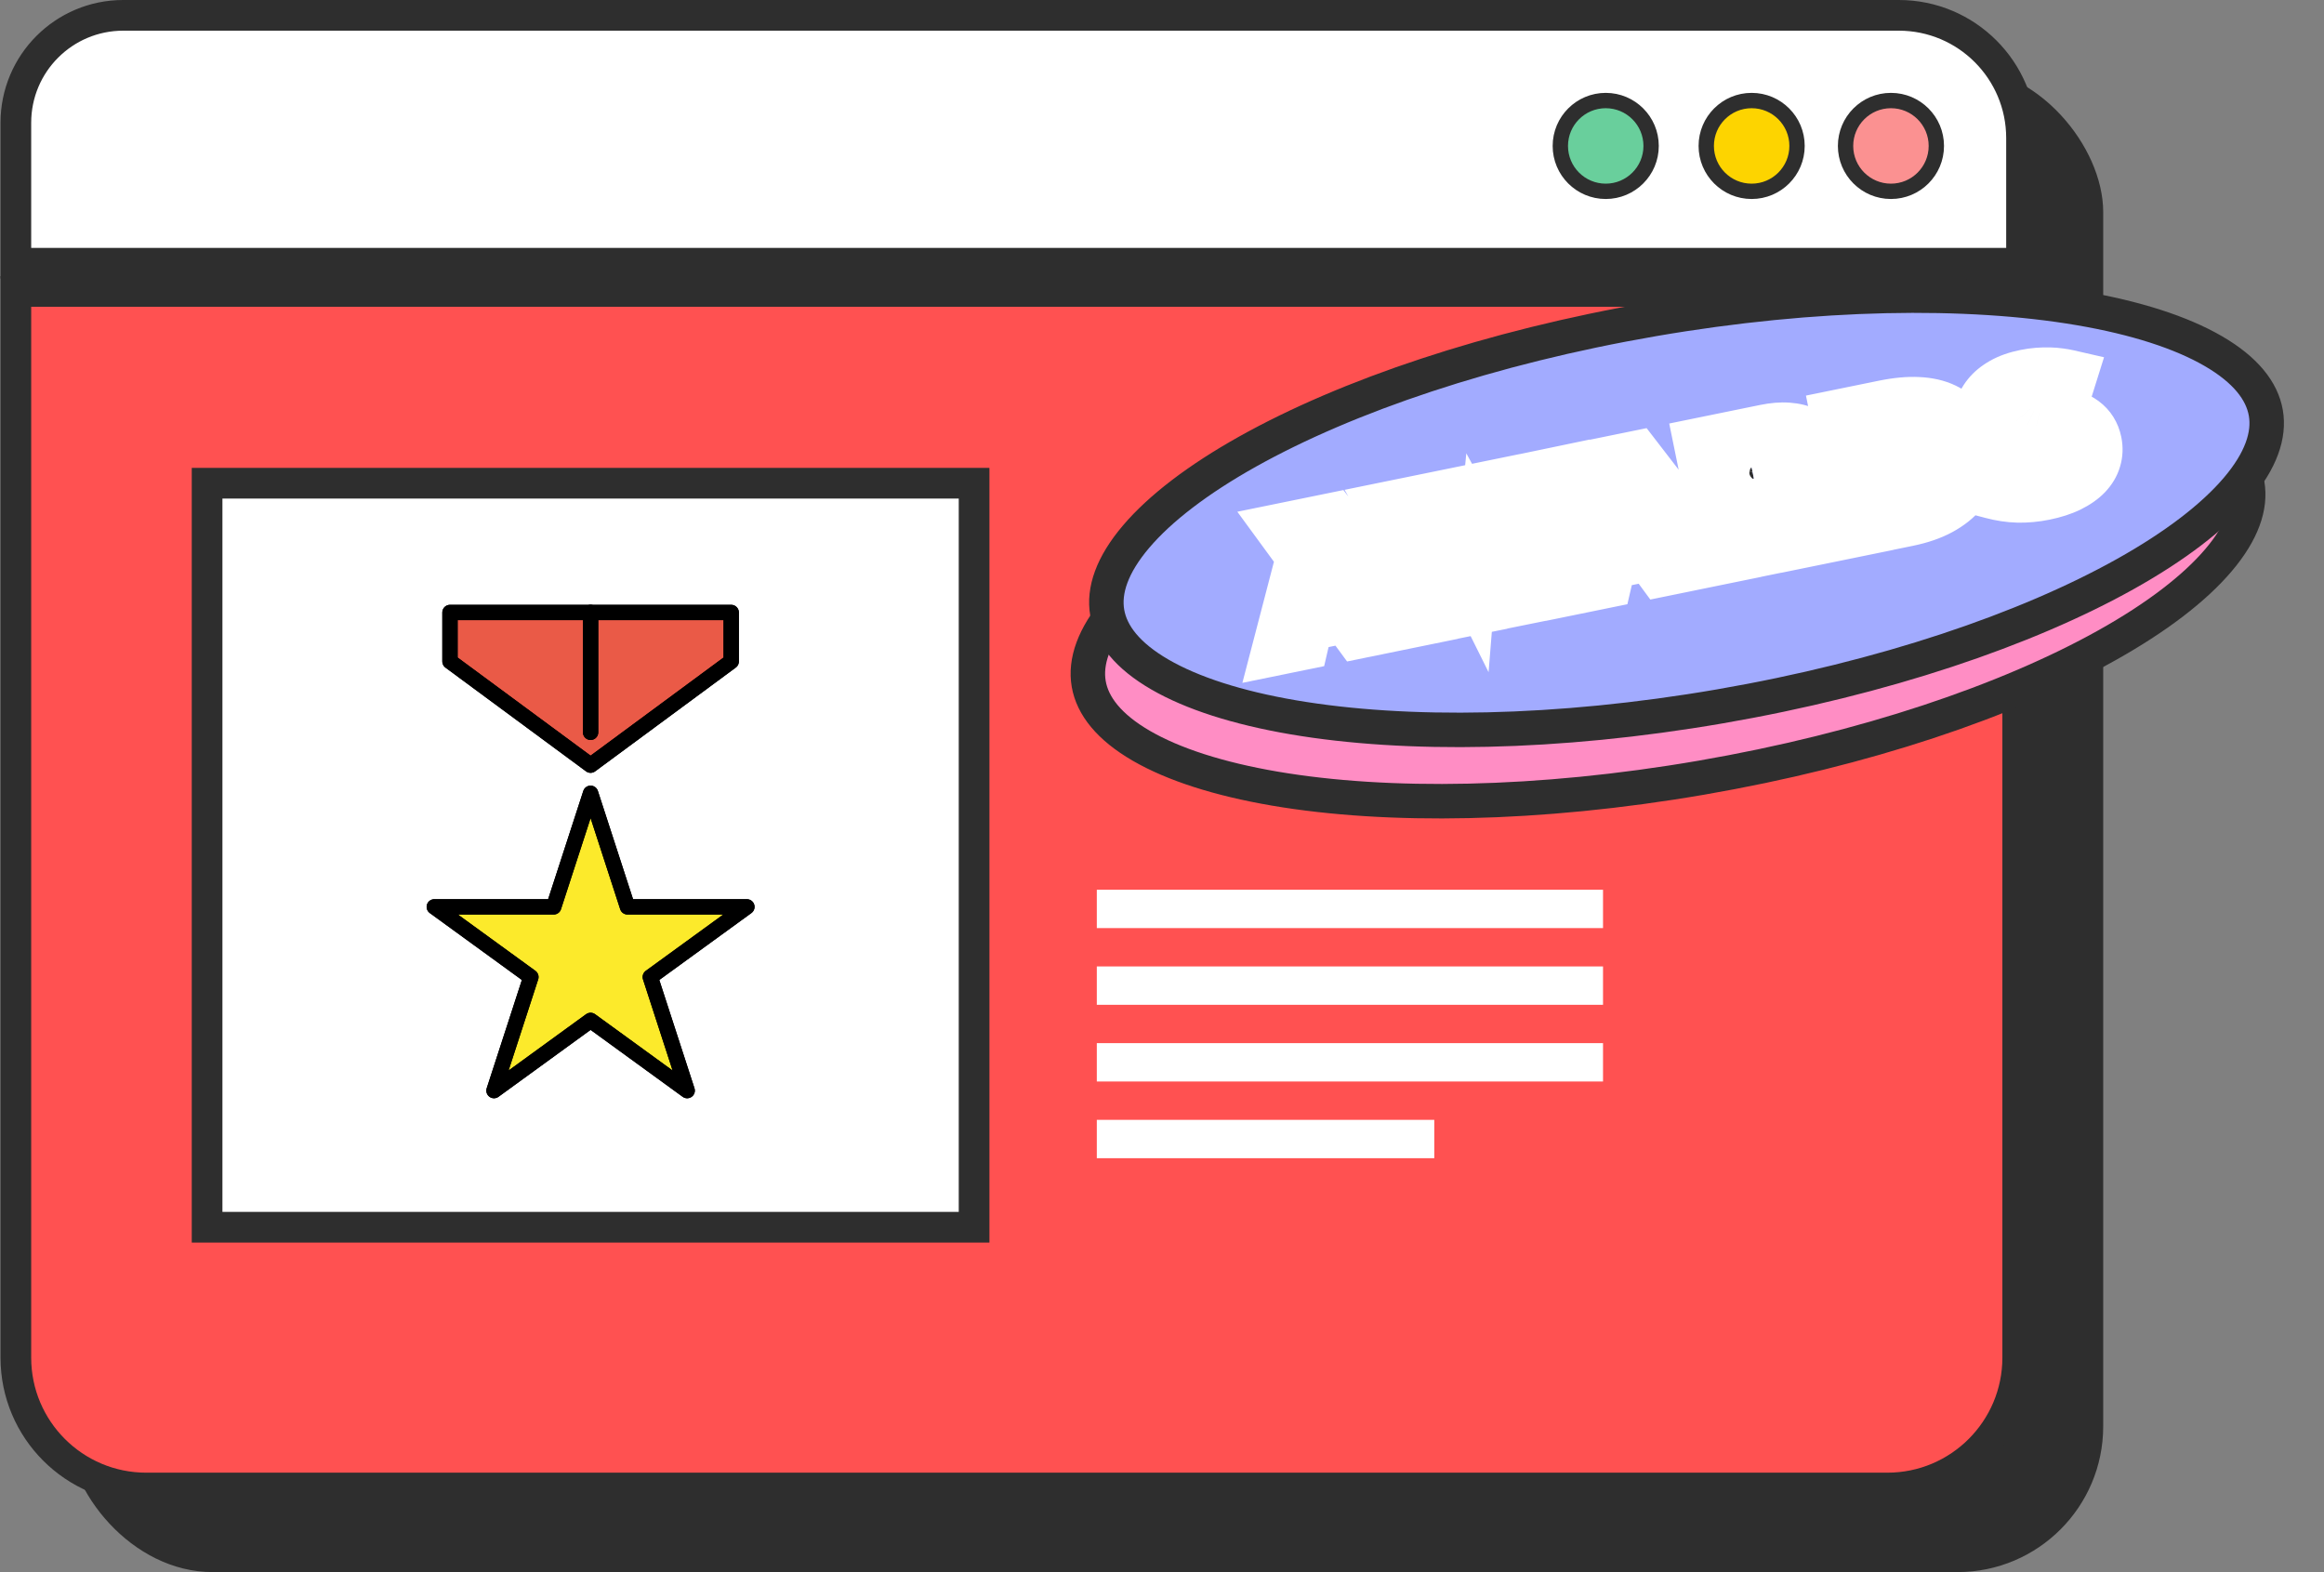 <svg  viewBox="0 0 303 205" fill="none" xmlns="http://www.w3.org/2000/svg">
<rect x="0" y="0" width="303" height="205" fill="#808080" stroke="none"/>
<rect x="8.716" y="8.648" width="265.497" height="196.312" rx="19" fill="#2E2E2E"/>
<path d="M2.067 38H263.067V177C263.067 186.389 255.456 194 246.067 194H19.067C9.679 194 2.067 186.389 2.067 177V38Z" fill="#FF5151" stroke="#2E2E2E" stroke-width="4"/>
<path d="M2.067 16C2.067 8.268 8.335 2 16.067 2H247.564C256.401 2 263.564 9.163 263.564 18V34.322H2.067V16Z" fill="white" stroke="#2E2E2E" stroke-width="4"/>
<circle cx="209.352" cy="19.026" r="5.918" fill="#69CF9C" stroke="#2E2E2E" stroke-width="2"/>
<circle cx="228.377" cy="19.026" r="5.918" fill="#FDD400" stroke="#2E2E2E" stroke-width="2"/>
<circle cx="246.539" cy="19.026" r="5.918" fill="#FB9191" stroke="#2E2E2E" stroke-width="2"/>
<line x1="143" y1="118.5" x2="209" y2="118.5" stroke="white" stroke-width="5"/>
<line x1="143" y1="128.5" x2="209" y2="128.5" stroke="white" stroke-width="5"/>
<line x1="143" y1="138.5" x2="209" y2="138.5" stroke="white" stroke-width="5"/>
<line x1="143" y1="148.5" x2="187" y2="148.5" stroke="white" stroke-width="5"/>
<rect x="27" y="63" width="100" height="97" fill="white" stroke="#2E2E2E" stroke-width="4"/>
<path d="M77.001 103.426L81.811 118.231H97.378L84.784 127.381L89.594 142.186L77.001 133.036L64.407 142.186L69.217 127.381L56.623 118.231H72.19L77.001 103.426Z" fill="#FCEA2B"/>
<path d="M95.334 86.231V79.852H58.667V86.231L77 99.759L95.334 86.231Z" fill="#EA5A47"/>
<path d="M77.001 103.426L81.811 118.231H97.378L84.784 127.381L89.594 142.186L77.001 133.036L64.407 142.186L69.217 127.381L56.623 118.231H72.19L77.001 103.426Z" stroke="black" stroke-width="2" stroke-miterlimit="10" stroke-linecap="round" stroke-linejoin="round"/>
<path d="M77 95.476V79.852" stroke="black" stroke-width="2" stroke-miterlimit="10" stroke-linecap="round" stroke-linejoin="round"/>
<path d="M95.334 86.231V79.852H58.667V86.231L77 99.759L95.334 86.231Z" stroke="black" stroke-width="2" stroke-miterlimit="10" stroke-linecap="round" stroke-linejoin="round"/>
<path d="M77.001 103.426L81.811 118.231H97.378L84.784 127.381L89.594 142.186L77.001 133.036L64.407 142.186L69.217 127.381L56.623 118.231H72.19L77.001 103.426Z" stroke="black" stroke-width="2" stroke-miterlimit="10" stroke-linecap="round" stroke-linejoin="round"/>
<path d="M77 95.476V79.852" stroke="black" stroke-width="2" stroke-miterlimit="10" stroke-linecap="round" stroke-linejoin="round"/>
<path d="M95.334 86.231V79.852H58.667V86.231L77 99.759L95.334 86.231Z" stroke="black" stroke-width="2" stroke-miterlimit="10" stroke-linecap="round" stroke-linejoin="round"/>
<path d="M293.005 63.134C293.501 66.01 292.381 69.341 289.239 73.037C286.108 76.721 281.175 80.505 274.697 84.129C261.76 91.368 243.11 97.722 221.825 101.39C200.539 105.057 180.838 105.311 166.225 102.819C158.907 101.572 152.992 99.657 148.808 97.234C144.611 94.802 142.441 92.038 141.946 89.162C141.45 86.286 142.57 82.956 145.711 79.259C148.842 75.576 153.776 71.792 160.254 68.167C173.191 60.929 191.841 54.574 213.126 50.907C234.412 47.239 254.113 46.986 268.726 49.477C276.043 50.724 281.959 52.639 286.142 55.063C290.34 57.494 292.51 60.258 293.005 63.134Z" fill="#FF8DC4" stroke="#2E2E2E" stroke-width="4.495"/>
<path d="M295.417 53.838C295.913 56.714 294.793 60.044 291.651 63.741C288.52 67.424 283.587 71.209 277.109 74.833C264.172 82.071 245.522 88.426 224.237 92.093C202.951 95.761 183.25 96.014 168.637 93.523C161.319 92.276 155.404 90.361 151.221 87.937C147.023 85.506 144.853 82.742 144.358 79.866C143.862 76.99 144.982 73.659 148.124 69.963C151.255 66.279 156.188 62.495 162.666 58.871C175.603 51.633 194.253 45.278 215.538 41.611C236.824 37.943 256.525 37.69 271.138 40.181C278.456 41.428 284.371 43.343 288.554 45.767C292.752 48.198 294.922 50.962 295.417 53.838Z" fill="#A2ABFF" stroke="#2E2E2E" stroke-width="4.495"/>
<mask id="path-22-outside-1_1_5925" maskUnits="userSpaceOnUse" x="156.381" y="41.912" width="123.376" height="52.427" fill="black">
<rect fill="white" x="156.381" y="41.912" width="123.376" height="52.427"/>
<path d="M170.166 72.466L167.791 69.219L173.609 68.03L183.466 80.816L177.228 82.091L175.712 80.031L170.114 81.175L169.537 83.662L167.119 84.155L170.166 72.466ZM174.262 78.049L171.67 74.517L170.679 78.78L174.262 78.049ZM181.09 66.502L187.138 65.267L191.428 73.895L191.887 68.198L189.966 64.689L196.014 63.454L200.113 72.122L200.6 62.517L203.091 61.998L201.741 77.074L197.24 77.983L193.746 71.601L193.057 78.848L188.555 79.757L181.09 66.502ZM209.701 64.391L207.326 61.144L213.144 59.955L223.001 72.742L216.763 74.016L215.247 71.957L209.648 73.1L209.071 75.587L206.654 76.08L209.701 64.391ZM213.797 69.974L211.205 66.442L210.214 70.705L213.797 69.974ZM222.049 58.136L230.237 56.464C231.294 56.248 232.24 56.171 233.076 56.233C233.917 56.293 234.643 56.47 235.254 56.763C235.871 57.055 236.37 57.454 236.752 57.96C237.134 58.466 237.394 59.056 237.532 59.731C237.703 60.566 237.657 61.348 237.395 62.078C237.131 62.803 236.65 63.435 235.951 63.976L240.132 69.243L233.893 70.517L230.584 65.818L229.419 66.056L230.471 71.206L224.948 72.334L222.049 58.136ZM229.4 64.259C229.852 64.166 230.244 64.02 230.574 63.82C230.905 63.62 231.171 63.38 231.373 63.099C231.573 62.813 231.708 62.497 231.776 62.151C231.844 61.799 231.838 61.432 231.76 61.05C231.682 60.667 231.544 60.331 231.345 60.04C231.145 59.742 230.897 59.504 230.602 59.326C230.305 59.141 229.966 59.021 229.583 58.966C229.2 58.912 228.783 58.931 228.331 59.023L228.006 59.089L229.066 64.327L229.4 64.259ZM239.877 54.495L245.714 53.303C247.357 52.967 248.813 52.833 250.08 52.899C251.347 52.959 252.436 53.207 253.348 53.645C254.26 54.082 254.996 54.698 255.557 55.493C256.117 56.287 256.512 57.248 256.743 58.376C256.948 59.382 256.949 60.36 256.745 61.311C256.54 62.255 256.109 63.133 255.452 63.944C254.793 64.749 253.9 65.459 252.771 66.074C251.643 66.689 250.257 67.165 248.614 67.5L242.776 68.693L239.877 54.495ZM247.873 65.482C248.51 65.352 249.063 65.136 249.532 64.835C250.002 64.533 250.369 64.139 250.635 63.654C250.907 63.167 251.07 62.586 251.125 61.912C251.185 61.229 251.124 60.442 250.941 59.55C250.761 58.665 250.511 57.93 250.192 57.345C249.874 56.76 249.496 56.306 249.058 55.984C248.62 55.655 248.127 55.454 247.582 55.38C247.041 55.298 246.458 55.321 245.834 55.448L247.873 65.482ZM260.553 61.778C261.298 61.983 262.058 62.097 262.832 62.118C263.606 62.139 264.311 62.085 264.948 61.955C265.681 61.805 266.194 61.591 266.489 61.312C266.79 61.031 266.903 60.709 266.829 60.346C266.806 60.232 266.759 60.118 266.69 60.006C266.627 59.893 266.523 59.792 266.379 59.702C266.24 59.604 266.053 59.519 265.82 59.448C265.591 59.368 265.299 59.305 264.945 59.258L263.116 59.025C261.807 58.854 260.771 58.475 260.007 57.888C259.242 57.294 258.759 56.504 258.557 55.517C258.427 54.88 258.436 54.241 258.584 53.6C258.731 52.953 259.029 52.352 259.479 51.795C259.928 51.232 260.536 50.733 261.303 50.298C262.077 49.861 263.018 49.53 264.126 49.303C264.674 49.192 265.206 49.116 265.722 49.077C266.238 49.038 266.726 49.025 267.187 49.037C267.653 49.047 268.085 49.082 268.482 49.14C268.877 49.192 269.228 49.253 269.534 49.324L268.883 51.397C268.653 51.312 268.414 51.244 268.165 51.196C267.923 51.146 267.68 51.112 267.438 51.095C267.202 51.077 266.972 51.074 266.749 51.087C266.526 51.099 266.326 51.123 266.147 51.16C265.841 51.222 265.582 51.318 265.37 51.448C265.156 51.571 264.984 51.716 264.852 51.882C264.725 52.041 264.637 52.212 264.588 52.394C264.544 52.569 264.538 52.736 264.571 52.895C264.599 53.035 264.659 53.166 264.75 53.286C264.846 53.4 264.987 53.504 265.172 53.598C265.363 53.685 265.601 53.766 265.888 53.84C266.181 53.907 266.538 53.966 266.96 54.019L268.185 54.167C269.511 54.328 270.577 54.704 271.381 55.296C272.186 55.888 272.693 56.7 272.904 57.732C273.047 58.433 273.02 59.112 272.822 59.769C272.631 60.425 272.268 61.034 271.732 61.594C271.195 62.148 270.486 62.642 269.606 63.074C268.73 63.498 267.681 63.835 266.458 64.085C265.872 64.204 265.299 64.288 264.738 64.336C264.185 64.39 263.635 64.409 263.088 64.395C262.547 64.379 262.006 64.33 261.465 64.248C260.925 64.166 260.377 64.053 259.823 63.907L260.553 61.778Z"/>
</mask>
<path d="M170.166 72.466L167.791 69.219L173.609 68.03L183.466 80.816L177.228 82.091L175.712 80.031L170.114 81.175L169.537 83.662L167.119 84.155L170.166 72.466ZM174.262 78.049L171.67 74.517L170.679 78.78L174.262 78.049ZM181.09 66.502L187.138 65.267L191.428 73.895L191.887 68.198L189.966 64.689L196.014 63.454L200.113 72.122L200.6 62.517L203.091 61.998L201.741 77.074L197.24 77.983L193.746 71.601L193.057 78.848L188.555 79.757L181.09 66.502ZM209.701 64.391L207.326 61.144L213.144 59.955L223.001 72.742L216.763 74.016L215.247 71.957L209.648 73.1L209.071 75.587L206.654 76.08L209.701 64.391ZM213.797 69.974L211.205 66.442L210.214 70.705L213.797 69.974ZM222.049 58.136L230.237 56.464C231.294 56.248 232.24 56.171 233.076 56.233C233.917 56.293 234.643 56.47 235.254 56.763C235.871 57.055 236.37 57.454 236.752 57.96C237.134 58.466 237.394 59.056 237.532 59.731C237.703 60.566 237.657 61.348 237.395 62.078C237.131 62.803 236.65 63.435 235.951 63.976L240.132 69.243L233.893 70.517L230.584 65.818L229.419 66.056L230.471 71.206L224.948 72.334L222.049 58.136ZM229.4 64.259C229.852 64.166 230.244 64.02 230.574 63.82C230.905 63.62 231.171 63.38 231.373 63.099C231.573 62.813 231.708 62.497 231.776 62.151C231.844 61.799 231.838 61.432 231.76 61.05C231.682 60.667 231.544 60.331 231.345 60.04C231.145 59.742 230.897 59.504 230.602 59.326C230.305 59.141 229.966 59.021 229.583 58.966C229.2 58.912 228.783 58.931 228.331 59.023L228.006 59.089L229.066 64.327L229.4 64.259ZM239.877 54.495L245.714 53.303C247.357 52.967 248.813 52.833 250.08 52.899C251.347 52.959 252.436 53.207 253.348 53.645C254.26 54.082 254.996 54.698 255.557 55.493C256.117 56.287 256.512 57.248 256.743 58.376C256.948 59.382 256.949 60.36 256.745 61.311C256.54 62.255 256.109 63.133 255.452 63.944C254.793 64.749 253.9 65.459 252.771 66.074C251.643 66.689 250.257 67.165 248.614 67.5L242.776 68.693L239.877 54.495ZM247.873 65.482C248.51 65.352 249.063 65.136 249.532 64.835C250.002 64.533 250.369 64.139 250.635 63.654C250.907 63.167 251.07 62.586 251.125 61.912C251.185 61.229 251.124 60.442 250.941 59.55C250.761 58.665 250.511 57.93 250.192 57.345C249.874 56.76 249.496 56.306 249.058 55.984C248.62 55.655 248.127 55.454 247.582 55.38C247.041 55.298 246.458 55.321 245.834 55.448L247.873 65.482ZM260.553 61.778C261.298 61.983 262.058 62.097 262.832 62.118C263.606 62.139 264.311 62.085 264.948 61.955C265.681 61.805 266.194 61.591 266.489 61.312C266.79 61.031 266.903 60.709 266.829 60.346C266.806 60.232 266.759 60.118 266.69 60.006C266.627 59.893 266.523 59.792 266.379 59.702C266.24 59.604 266.053 59.519 265.82 59.448C265.591 59.368 265.299 59.305 264.945 59.258L263.116 59.025C261.807 58.854 260.771 58.475 260.007 57.888C259.242 57.294 258.759 56.504 258.557 55.517C258.427 54.88 258.436 54.241 258.584 53.6C258.731 52.953 259.029 52.352 259.479 51.795C259.928 51.232 260.536 50.733 261.303 50.298C262.077 49.861 263.018 49.53 264.126 49.303C264.674 49.192 265.206 49.116 265.722 49.077C266.238 49.038 266.726 49.025 267.187 49.037C267.653 49.047 268.085 49.082 268.482 49.14C268.877 49.192 269.228 49.253 269.534 49.324L268.883 51.397C268.653 51.312 268.414 51.244 268.165 51.196C267.923 51.146 267.68 51.112 267.438 51.095C267.202 51.077 266.972 51.074 266.749 51.087C266.526 51.099 266.326 51.123 266.147 51.16C265.841 51.222 265.582 51.318 265.37 51.448C265.156 51.571 264.984 51.716 264.852 51.882C264.725 52.041 264.637 52.212 264.588 52.394C264.544 52.569 264.538 52.736 264.571 52.895C264.599 53.035 264.659 53.166 264.75 53.286C264.846 53.4 264.987 53.504 265.172 53.598C265.363 53.685 265.601 53.766 265.888 53.84C266.181 53.907 266.538 53.966 266.96 54.019L268.185 54.167C269.511 54.328 270.577 54.704 271.381 55.296C272.186 55.888 272.693 56.7 272.904 57.732C273.047 58.433 273.02 59.112 272.822 59.769C272.631 60.425 272.268 61.034 271.732 61.594C271.195 62.148 270.486 62.642 269.606 63.074C268.73 63.498 267.681 63.835 266.458 64.085C265.872 64.204 265.299 64.288 264.738 64.336C264.185 64.39 263.635 64.409 263.088 64.395C262.547 64.379 262.006 64.33 261.465 64.248C260.925 64.166 260.377 64.053 259.823 63.907L260.553 61.778Z" fill="#2E2E2E"/>
<path d="M170.166 72.466L173.789 73.41L174.238 71.69L173.188 70.255L170.166 72.466ZM167.791 69.219L167.042 65.55L161.323 66.718L164.769 71.429L167.791 69.219ZM173.609 68.03L176.575 65.744L175.149 63.894L172.86 64.361L173.609 68.03ZM183.466 80.816L184.216 84.485L190.097 83.284L186.432 78.53L183.466 80.816ZM177.228 82.091L174.212 84.31L175.631 86.239L177.977 85.76L177.228 82.091ZM175.712 80.031L178.728 77.812L177.309 75.883L174.963 76.363L175.712 80.031ZM170.114 81.175L169.364 77.506L167.009 77.987L166.466 80.329L170.114 81.175ZM169.537 83.662L170.286 87.33L172.641 86.849L173.184 84.508L169.537 83.662ZM167.119 84.155L163.496 83.211L161.98 89.027L167.869 87.824L167.119 84.155ZM174.262 78.049L175.012 81.717L180.742 80.547L177.281 75.832L174.262 78.049ZM171.67 74.517L174.688 72.301L169.866 65.733L168.022 73.67L171.67 74.517ZM170.679 78.78L167.032 77.933L165.711 83.617L171.429 82.449L170.679 78.78ZM173.188 70.255L170.813 67.008L164.769 71.429L167.144 74.676L173.188 70.255ZM168.54 72.887L174.359 71.699L172.86 64.361L167.042 65.55L168.54 72.887ZM170.644 70.316L180.501 83.103L186.432 78.53L176.575 65.744L170.644 70.316ZM182.717 77.148L176.478 78.422L177.977 85.76L184.216 84.485L182.717 77.148ZM180.244 79.871L178.728 77.812L172.696 82.251L174.212 84.31L180.244 79.871ZM174.963 76.363L169.364 77.506L170.863 84.844L176.462 83.7L174.963 76.363ZM166.466 80.329L165.889 82.815L173.184 84.508L173.761 82.021L166.466 80.329ZM168.787 79.993L166.37 80.487L167.869 87.824L170.286 87.33L168.787 79.993ZM170.743 85.1L173.789 73.41L166.542 71.521L163.496 83.211L170.743 85.1ZM177.281 75.832L174.688 72.301L168.651 76.733L171.244 80.264L177.281 75.832ZM168.022 73.67L167.032 77.933L174.327 79.628L175.317 75.365L168.022 73.67ZM171.429 82.449L175.012 81.717L173.513 74.38L169.93 75.112L171.429 82.449ZM181.09 66.502L180.341 62.833L175.306 63.862L177.827 68.34L181.09 66.502ZM187.138 65.267L190.491 63.6L189.209 61.022L186.389 61.598L187.138 65.267ZM191.428 73.895L188.075 75.563L194.079 87.636L195.161 74.196L191.428 73.895ZM191.887 68.198L195.619 68.499L195.709 67.383L195.172 66.4L191.887 68.198ZM189.966 64.689L189.217 61.02L184.245 62.036L186.681 66.487L189.966 64.689ZM196.014 63.454L199.399 61.853L198.143 59.197L195.264 59.785L196.014 63.454ZM200.113 72.122L196.728 73.722L203.853 72.311L200.113 72.122ZM200.6 62.517L199.836 58.852L197.006 59.441L196.86 62.328L200.6 62.517ZM203.091 61.998L206.821 62.333L207.271 57.303L202.328 58.333L203.091 61.998ZM201.741 77.074L202.483 80.744L205.222 80.191L205.471 77.408L201.741 77.074ZM197.24 77.983L193.955 79.781L195.279 82.2L197.981 81.654L197.24 77.983ZM193.746 71.601L197.031 69.803L191.174 59.101L190.019 71.246L193.746 71.601ZM193.057 78.848L193.798 82.518L196.521 81.968L196.784 79.202L193.057 78.848ZM188.555 79.757L185.292 81.595L186.628 83.967L189.296 83.428L188.555 79.757ZM181.84 70.171L187.887 68.936L186.389 61.598L180.341 62.833L181.84 70.171ZM183.785 66.934L188.075 75.563L194.781 72.228L190.491 63.6L183.785 66.934ZM195.161 74.196L195.619 68.499L188.155 67.898L187.696 73.595L195.161 74.196ZM195.172 66.4L193.251 62.891L186.681 66.487L188.602 69.996L195.172 66.4ZM190.715 68.358L196.763 67.123L195.264 59.785L189.217 61.02L190.715 68.358ZM192.629 65.055L196.728 73.722L203.498 70.521L199.399 61.853L192.629 65.055ZM203.853 72.311L204.339 62.707L196.86 62.328L196.373 71.932L203.853 72.311ZM201.363 66.183L203.855 65.664L202.328 58.333L199.836 58.852L201.363 66.183ZM199.362 61.665L198.012 76.74L205.471 77.408L206.821 62.333L199.362 61.665ZM201 73.403L196.498 74.313L197.981 81.654L202.483 80.744L201 73.403ZM200.524 76.186L197.031 69.803L190.462 73.398L193.955 79.781L200.524 76.186ZM190.019 71.246L189.329 78.493L196.784 79.202L197.474 71.955L190.019 71.246ZM192.315 75.177L187.813 76.087L189.296 83.428L193.798 82.518L192.315 75.177ZM191.818 77.92L184.353 64.665L177.827 68.34L185.292 81.595L191.818 77.92ZM209.701 64.391L213.324 65.335L213.773 63.615L212.723 62.18L209.701 64.391ZM207.326 61.144L206.576 57.475L200.857 58.643L204.303 63.354L207.326 61.144ZM213.144 59.955L216.11 57.669L214.684 55.819L212.395 56.286L213.144 59.955ZM223.001 72.742L223.751 76.41L229.632 75.209L225.967 70.455L223.001 72.742ZM216.763 74.016L213.747 76.235L215.166 78.164L217.512 77.685L216.763 74.016ZM215.247 71.957L218.263 69.737L216.844 67.809L214.498 68.288L215.247 71.957ZM209.648 73.1L208.899 69.431L206.544 69.912L206.001 72.254L209.648 73.1ZM209.071 75.587L209.821 79.255L212.176 78.775L212.719 76.433L209.071 75.587ZM206.654 76.08L203.031 75.136L201.515 80.952L207.404 79.749L206.654 76.08ZM213.797 69.974L214.546 73.642L220.276 72.472L216.816 67.758L213.797 69.974ZM211.205 66.442L214.223 64.227L209.401 57.658L207.557 65.595L211.205 66.442ZM210.214 70.705L206.567 69.858L205.246 75.542L210.964 74.374L210.214 70.705ZM212.723 62.18L210.348 58.933L204.303 63.354L206.679 66.601L212.723 62.18ZM208.075 64.812L213.894 63.624L212.395 56.286L206.576 57.475L208.075 64.812ZM210.179 62.241L220.036 75.028L225.967 70.455L216.11 57.669L210.179 62.241ZM222.252 69.073L216.013 70.347L217.512 77.685L223.751 76.41L222.252 69.073ZM219.778 71.796L218.263 69.737L212.231 74.176L213.747 76.235L219.778 71.796ZM214.498 68.288L208.899 69.431L210.398 76.769L215.996 75.625L214.498 68.288ZM206.001 72.254L205.424 74.74L212.719 76.433L213.296 73.947L206.001 72.254ZM208.322 71.918L205.905 72.412L207.404 79.749L209.821 79.255L208.322 71.918ZM210.278 77.025L213.324 65.335L206.077 63.446L203.031 75.136L210.278 77.025ZM216.816 67.758L214.223 64.227L208.186 68.658L210.779 72.189L216.816 67.758ZM207.557 65.595L206.567 69.858L213.862 71.553L214.852 67.29L207.557 65.595ZM210.964 74.374L214.546 73.642L213.048 66.305L209.465 67.037L210.964 74.374ZM222.049 58.136L221.299 54.468L217.631 55.217L218.38 58.886L222.049 58.136ZM233.076 56.233L232.8 59.967L232.808 59.968L233.076 56.233ZM235.254 56.763L233.633 60.138L233.642 60.143L233.652 60.148L235.254 56.763ZM237.395 62.078L240.913 63.359L240.916 63.352L240.919 63.344L237.395 62.078ZM235.951 63.976L233.659 61.014L230.661 63.334L233.018 66.304L235.951 63.976ZM240.132 69.243L240.881 72.912L246.856 71.691L243.065 66.915L240.132 69.243ZM233.893 70.517L230.831 72.673L232.242 74.676L234.642 74.186L233.893 70.517ZM230.584 65.818L233.646 63.662L232.236 61.659L229.835 62.15L230.584 65.818ZM229.419 66.056L228.67 62.388L225.001 63.137L225.75 66.806L229.419 66.056ZM230.471 71.206L231.22 74.875L234.889 74.125L234.139 70.457L230.471 71.206ZM224.948 72.334L221.28 73.083L222.029 76.752L225.698 76.003L224.948 72.334ZM231.373 63.099L234.412 65.287L234.427 65.266L234.441 65.245L231.373 63.099ZM231.776 62.151L235.449 62.881L235.452 62.868L235.454 62.855L231.776 62.151ZM231.345 60.04L228.238 62.13L228.245 62.14L228.253 62.151L231.345 60.04ZM230.602 59.326L228.621 62.503L228.642 62.516L228.664 62.53L230.602 59.326ZM228.006 59.089L227.257 55.421L223.594 56.169L224.336 59.832L228.006 59.089ZM229.066 64.327L225.396 65.07L226.14 68.746L229.815 67.996L229.066 64.327ZM222.798 61.805L230.986 60.133L229.487 52.795L221.299 54.468L222.798 61.805ZM230.986 60.133C231.798 59.967 232.39 59.937 232.8 59.967L233.351 52.498C232.09 52.405 230.79 52.529 229.487 52.795L230.986 60.133ZM232.808 59.968C233.291 60.002 233.537 60.092 233.633 60.138L236.875 53.388C235.75 52.847 234.543 52.584 233.343 52.498L232.808 59.968ZM233.652 60.148C233.716 60.178 233.746 60.2 233.755 60.207C233.762 60.213 233.763 60.215 233.764 60.216L239.741 55.703C238.967 54.678 237.976 53.909 236.856 53.378L233.652 60.148ZM233.764 60.216C233.781 60.239 233.827 60.304 233.864 60.481L241.201 58.982C240.961 57.808 240.488 56.692 239.741 55.703L233.764 60.216ZM233.864 60.481C233.911 60.711 233.879 60.791 233.87 60.813L240.919 63.344C241.435 61.906 241.495 60.421 241.201 58.982L233.864 60.481ZM233.876 60.798C233.876 60.798 233.875 60.799 233.874 60.802C233.872 60.805 233.867 60.813 233.856 60.828C233.834 60.857 233.779 60.922 233.659 61.014L238.242 66.937C239.417 66.028 240.374 64.842 240.913 63.359L233.876 60.798ZM233.018 66.304L237.199 71.571L243.065 66.915L238.884 61.648L233.018 66.304ZM239.383 65.574L233.144 66.848L234.642 74.186L240.881 72.912L239.383 65.574ZM236.955 68.361L233.646 63.662L227.523 67.974L230.831 72.673L236.955 68.361ZM229.835 62.15L228.67 62.388L230.168 69.725L231.334 69.487L229.835 62.15ZM225.75 66.806L226.802 71.955L234.139 70.457L233.088 65.307L225.75 66.806ZM229.721 67.537L224.199 68.665L225.698 76.003L231.22 74.875L229.721 67.537ZM228.617 71.585L225.717 57.387L218.38 58.886L221.28 73.083L228.617 71.585ZM230.149 67.927C230.943 67.766 231.753 67.484 232.514 67.023L228.635 60.617C228.684 60.587 228.716 60.574 228.722 60.572C228.727 60.57 228.705 60.579 228.651 60.59L230.149 67.927ZM232.514 67.023C233.224 66.593 233.882 66.023 234.412 65.287L228.334 60.912C228.46 60.736 228.586 60.646 228.635 60.617L232.514 67.023ZM234.441 65.245C234.942 64.53 235.28 63.731 235.449 62.881L228.104 61.421C228.135 61.263 228.204 61.096 228.304 60.954L234.441 65.245ZM235.454 62.855C235.621 61.982 235.596 61.119 235.429 60.3L228.092 61.799C228.08 61.744 228.066 61.616 228.099 61.447L235.454 62.855ZM235.429 60.3C235.262 59.482 234.945 58.672 234.437 57.928L228.253 62.151C228.142 61.989 228.102 61.853 228.092 61.799L235.429 60.3ZM234.452 57.95C233.96 57.218 233.32 56.593 232.54 56.121L228.664 62.53C228.475 62.415 228.33 62.266 228.238 62.13L234.452 57.95ZM232.583 56.148C231.8 55.66 230.955 55.38 230.111 55.259L229.055 62.673C228.977 62.662 228.811 62.622 228.621 62.503L232.583 56.148ZM230.111 55.259C229.23 55.134 228.375 55.192 227.581 55.354L229.08 62.692C229.135 62.681 229.158 62.68 229.152 62.68C229.147 62.681 229.112 62.682 229.055 62.673L230.111 55.259ZM227.581 55.354L227.257 55.421L228.755 62.758L229.08 62.692L227.581 55.354ZM224.336 59.832L225.396 65.07L232.736 63.584L231.676 58.347L224.336 59.832ZM229.815 67.996L230.149 67.927L228.651 60.59L228.316 60.658L229.815 67.996ZM239.877 54.495L239.127 50.826L235.458 51.576L236.208 55.245L239.877 54.495ZM250.08 52.899L249.885 56.638L249.894 56.639L249.904 56.639L250.08 52.899ZM256.745 61.311L260.404 62.106L260.406 62.096L256.745 61.311ZM255.452 63.944L258.35 66.315L258.355 66.308L258.361 66.301L255.452 63.944ZM242.776 68.693L239.108 69.442L239.857 73.111L243.526 72.361L242.776 68.693ZM247.873 65.482L244.204 66.228L244.95 69.901L248.623 69.151L247.873 65.482ZM250.635 63.654L247.366 61.827L247.358 61.842L247.35 61.856L250.635 63.654ZM251.125 61.912L247.395 61.585L247.394 61.597L247.393 61.609L251.125 61.912ZM249.058 55.984L246.814 58.981L246.826 58.99L246.838 58.999L249.058 55.984ZM247.582 55.38L247.021 59.082L247.049 59.086L247.077 59.09L247.582 55.38ZM245.834 55.448L245.084 51.779L241.419 52.528L242.164 56.194L245.834 55.448ZM240.626 58.164L246.464 56.972L244.965 49.634L239.127 50.826L240.626 58.164ZM246.464 56.972C247.889 56.681 249.017 56.593 249.885 56.638L250.276 49.159C248.609 49.072 246.826 49.254 244.965 49.634L246.464 56.972ZM249.904 56.639C250.792 56.681 251.367 56.847 251.729 57.021L254.967 50.268C253.505 49.567 251.901 49.236 250.257 49.158L249.904 56.639ZM251.729 57.021C252.089 57.194 252.32 57.4 252.497 57.651L258.617 53.334C257.673 51.996 256.431 50.971 254.967 50.268L251.729 57.021ZM252.497 57.651C252.71 57.953 252.928 58.413 253.074 59.125L260.411 57.626C260.096 56.084 259.525 54.622 258.617 53.334L252.497 57.651ZM253.074 59.125C253.182 59.654 253.173 60.109 253.084 60.526L260.406 62.096C260.725 60.612 260.715 59.11 260.411 57.626L253.074 59.125ZM253.086 60.516C253.015 60.843 252.861 61.193 252.542 61.587L258.361 66.301C259.356 65.073 260.065 63.668 260.404 62.106L253.086 60.516ZM252.554 61.573C252.264 61.927 251.78 62.349 250.979 62.786L254.564 69.361C256.02 68.568 257.322 67.571 258.35 66.315L252.554 61.573ZM250.979 62.786C250.259 63.179 249.248 63.549 247.865 63.831L249.363 71.169C251.267 70.78 253.027 70.2 254.564 69.361L250.979 62.786ZM247.865 63.831L242.027 65.024L243.526 72.361L249.363 71.169L247.865 63.831ZM246.445 67.943L243.545 53.746L236.208 55.245L239.108 69.442L246.445 67.943ZM248.623 69.151C249.639 68.943 250.64 68.574 251.557 67.985L247.508 61.684C247.487 61.698 247.381 61.761 247.124 61.813L248.623 69.151ZM251.557 67.985C252.548 67.347 253.351 66.491 253.92 65.452L247.35 61.856C247.363 61.832 247.387 61.796 247.423 61.758C247.459 61.719 247.491 61.695 247.508 61.684L251.557 67.985ZM253.904 65.481C254.488 64.436 254.768 63.312 254.857 62.214L247.393 61.609C247.372 61.861 247.326 61.898 247.366 61.827L253.904 65.481ZM254.855 62.238C254.955 61.1 254.842 59.938 254.61 58.801L247.273 60.3C247.405 60.946 247.415 61.358 247.395 61.585L254.855 62.238ZM254.61 58.801C254.38 57.672 254.028 56.558 253.481 55.554L246.904 59.135C246.994 59.301 247.142 59.658 247.273 60.3L254.61 58.801ZM253.481 55.554C252.958 54.594 252.246 53.681 251.279 52.969L246.838 58.999C246.745 58.931 246.789 58.925 246.904 59.135L253.481 55.554ZM251.303 52.986C250.351 52.274 249.26 51.829 248.086 51.669L247.077 59.09C247.048 59.086 247 59.076 246.943 59.052C246.886 59.029 246.842 59.002 246.814 58.981L251.303 52.986ZM248.142 51.678C247.101 51.52 246.07 51.578 245.084 51.779L246.583 59.117C246.846 59.063 246.98 59.076 247.021 59.082L248.142 51.678ZM242.164 56.194L244.204 66.228L251.543 64.736L249.503 54.702L242.164 56.194ZM260.553 61.778L261.55 58.168L258.153 57.229L257.01 60.564L260.553 61.778ZM266.489 61.312L263.936 58.572L263.925 58.582L263.914 58.593L266.489 61.312ZM266.69 60.006L263.417 61.826L263.46 61.903L263.507 61.978L266.69 60.006ZM266.379 59.702L264.231 62.769L264.314 62.827L264.4 62.88L266.379 59.702ZM265.82 59.448L264.591 62.985L264.655 63.007L264.721 63.027L265.82 59.448ZM264.945 59.258L265.437 55.546L265.428 55.545L265.419 55.544L264.945 59.258ZM263.116 59.025L262.632 62.738L262.641 62.739L263.116 59.025ZM260.007 57.888L257.711 60.846L257.718 60.851L257.724 60.856L260.007 57.888ZM258.584 53.6L262.233 54.442L262.234 54.435L262.236 54.428L258.584 53.6ZM259.479 51.795L262.39 54.151L262.398 54.141L262.406 54.131L259.479 51.795ZM261.303 50.298L259.462 47.037L259.455 47.041L261.303 50.298ZM267.187 49.037L267.088 52.78L267.1 52.78L267.187 49.037ZM268.482 49.14L267.937 52.845L267.966 52.849L267.994 52.853L268.482 49.14ZM269.534 49.324L273.107 50.446L274.321 46.578L270.37 45.673L269.534 49.324ZM268.883 51.397L267.574 54.906L271.273 56.286L272.455 52.519L268.883 51.397ZM268.165 51.196L267.408 54.863L267.427 54.867L267.446 54.87L268.165 51.196ZM267.438 51.095L267.15 54.829L267.164 54.83L267.178 54.831L267.438 51.095ZM265.37 51.448L267.241 54.691L267.281 54.668L267.321 54.644L265.37 51.448ZM264.852 51.882L267.776 54.221L267.781 54.215L267.785 54.209L264.852 51.882ZM264.588 52.394L260.971 51.423L260.963 51.453L260.956 51.482L264.588 52.394ZM264.75 53.286L261.76 55.54L261.826 55.628L261.897 55.711L264.75 53.286ZM265.172 53.598L263.466 56.931L263.538 56.969L263.613 57.003L265.172 53.598ZM265.888 53.84L264.953 57.466L265.006 57.48L265.059 57.492L265.888 53.84ZM266.96 54.019L266.493 57.735L266.502 57.736L266.511 57.737L266.96 54.019ZM272.822 59.769L269.236 58.692L269.232 58.707L269.227 58.722L272.822 59.769ZM271.732 61.594L274.421 64.2L274.43 64.191L274.439 64.181L271.732 61.594ZM269.606 63.074L271.239 66.443L271.247 66.439L271.255 66.435L269.606 63.074ZM264.738 64.336L264.417 60.606L264.398 60.607L264.379 60.609L264.738 64.336ZM263.088 64.395L262.979 68.138L262.99 68.138L263.088 64.395ZM259.823 63.907L256.281 62.694L254.975 66.504L258.871 67.528L259.823 63.907ZM259.555 65.387C260.593 65.674 261.653 65.832 262.73 65.861L262.934 58.375C262.462 58.362 262.003 58.294 261.55 58.168L259.555 65.387ZM262.73 65.861C263.737 65.889 264.733 65.82 265.698 65.623L264.199 58.286C263.889 58.349 263.475 58.39 262.934 58.375L262.73 65.861ZM265.698 65.623C266.623 65.434 267.991 65.047 269.064 64.03L263.914 58.593C264.059 58.455 264.188 58.366 264.275 58.313C264.362 58.26 264.422 58.234 264.44 58.226C264.468 58.214 264.403 58.244 264.199 58.286L265.698 65.623ZM269.041 64.051C270.171 62.999 270.866 61.398 270.498 59.597L263.16 61.096C263.074 60.671 263.08 60.149 263.268 59.615C263.45 59.1 263.735 58.759 263.936 58.572L269.041 64.051ZM270.498 59.597C270.376 58.999 270.147 58.476 269.874 58.035L263.507 61.978C263.372 61.761 263.236 61.464 263.16 61.096L270.498 59.597ZM269.963 58.187C269.509 57.371 268.878 56.847 268.358 56.523L264.4 62.88C264.169 62.736 263.745 62.415 263.417 61.826L269.963 58.187ZM268.527 56.635C267.96 56.238 267.378 56.009 266.919 55.868L264.721 63.027C264.713 63.025 264.664 63.01 264.587 62.975C264.511 62.94 264.384 62.876 264.231 62.769L268.527 56.635ZM267.048 55.91C266.497 55.719 265.935 55.612 265.437 55.546L264.453 62.97C264.548 62.983 264.607 62.994 264.636 63C264.667 63.007 264.647 63.005 264.591 62.985L267.048 55.91ZM265.419 55.544L263.59 55.31L262.641 62.739L264.471 62.972L265.419 55.544ZM263.6 55.312C262.713 55.196 262.371 54.982 262.29 54.92L257.724 60.856C259.17 61.968 260.9 62.512 262.632 62.738L263.6 55.312ZM262.303 54.93C262.28 54.912 262.269 54.901 262.267 54.898C262.266 54.897 262.265 54.896 262.265 54.896C262.266 54.897 262.266 54.897 262.266 54.897C262.266 54.897 262.265 54.895 262.263 54.892C262.262 54.889 262.259 54.883 262.256 54.874C262.249 54.856 262.237 54.822 262.226 54.767L254.889 56.266C255.261 58.091 256.209 59.68 257.711 60.846L262.303 54.93ZM262.226 54.767C262.205 54.662 262.204 54.566 262.233 54.442L254.935 52.758C254.668 53.916 254.65 55.097 254.889 56.266L262.226 54.767ZM262.236 54.428C262.246 54.383 262.272 54.297 262.39 54.151L256.569 49.44C255.786 50.406 255.215 51.523 254.932 52.773L262.236 54.428ZM262.406 54.131C262.499 54.014 262.709 53.806 263.152 53.555L259.455 47.041C258.364 47.661 257.358 48.45 256.552 49.46L262.406 54.131ZM263.144 53.559C263.499 53.358 264.05 53.141 264.875 52.972L263.377 45.635C261.985 45.919 260.655 46.364 259.462 47.037L263.144 53.559ZM264.875 52.972C265.281 52.889 265.657 52.837 266.004 52.811L265.439 45.343C264.754 45.395 264.066 45.494 263.377 45.635L264.875 52.972ZM266.004 52.811C266.409 52.78 266.769 52.772 267.088 52.78L267.285 45.294C266.683 45.278 266.067 45.296 265.439 45.343L266.004 52.811ZM267.1 52.78C267.437 52.788 267.714 52.812 267.937 52.845L269.026 45.436C268.456 45.352 267.869 45.307 267.274 45.293L267.1 52.78ZM267.994 52.853C268.302 52.894 268.533 52.936 268.698 52.974L270.37 45.673C269.923 45.571 269.452 45.491 268.969 45.428L267.994 52.853ZM265.962 48.202L265.31 50.275L272.455 52.519L273.107 50.446L265.962 48.202ZM270.192 47.889C269.764 47.729 269.327 47.608 268.884 47.521L267.446 54.87C267.5 54.881 267.542 54.894 267.574 54.906L270.192 47.889ZM268.921 47.528C268.518 47.445 268.11 47.389 267.698 47.36L267.178 54.831C267.25 54.836 267.327 54.846 267.408 54.863L268.921 47.528ZM267.725 47.362C267.334 47.332 266.939 47.326 266.542 47.348L266.957 54.825C267.006 54.823 267.07 54.823 267.15 54.829L267.725 47.362ZM266.542 47.348C266.176 47.368 265.79 47.411 265.398 47.491L266.897 54.829C266.877 54.833 266.872 54.833 266.883 54.831C266.895 54.83 266.919 54.828 266.957 54.825L266.542 47.348ZM265.398 47.491C264.771 47.619 264.082 47.847 263.419 48.252L267.321 54.644C267.083 54.79 266.912 54.825 266.897 54.829L265.398 47.491ZM263.499 48.204C262.942 48.526 262.387 48.964 261.918 49.555L267.785 54.209C267.58 54.468 267.371 54.617 267.241 54.691L263.499 48.204ZM261.927 49.544C261.502 50.075 261.164 50.706 260.971 51.423L268.204 53.364C268.11 53.717 267.947 54.007 267.776 54.221L261.927 49.544ZM260.956 51.482C260.791 52.141 260.745 52.878 260.902 53.645L268.24 52.146C268.331 52.594 268.297 52.997 268.22 53.306L260.956 51.482ZM260.902 53.645C261.048 54.361 261.353 55.001 261.76 55.54L267.74 51.033C267.965 51.331 268.15 51.709 268.24 52.146L260.902 53.645ZM261.897 55.711C262.412 56.318 263.006 56.696 263.466 56.931L266.879 50.265C266.968 50.311 267.28 50.481 267.604 50.862L261.897 55.711ZM263.613 57.003C264.068 57.211 264.533 57.358 264.953 57.466L266.823 50.214C266.754 50.196 266.711 50.183 266.692 50.176C266.672 50.17 266.688 50.174 266.732 50.194L263.613 57.003ZM265.059 57.492C265.509 57.594 265.995 57.672 266.493 57.735L267.427 50.304C267.081 50.261 266.853 50.219 266.718 50.189L265.059 57.492ZM266.511 57.737L267.735 57.885L268.634 50.45L267.409 50.302L266.511 57.737ZM267.735 57.885C268.63 57.993 269.023 58.21 269.161 58.312L273.601 52.281C272.13 51.198 270.393 50.663 268.634 50.45L267.735 57.885ZM269.161 58.312C269.184 58.328 269.192 58.337 269.193 58.338C269.193 58.338 269.191 58.336 269.19 58.334C269.189 58.332 269.193 58.339 269.201 58.359C269.209 58.379 269.222 58.418 269.235 58.481L276.573 56.983C276.187 55.096 275.196 53.454 273.601 52.281L269.161 58.312ZM269.235 58.481C269.26 58.602 269.248 58.652 269.236 58.692L276.408 60.846C276.792 59.571 276.834 58.263 276.573 56.983L269.235 58.481ZM269.227 58.722C269.226 58.727 269.202 58.822 269.025 59.007L274.439 64.181C275.334 63.245 276.037 62.123 276.417 60.816L269.227 58.722ZM269.043 58.988C268.875 59.161 268.549 59.421 267.956 59.712L271.255 66.435C272.423 65.862 273.515 65.135 274.421 64.2L269.043 58.988ZM267.972 59.704C267.444 59.96 266.707 60.212 265.709 60.416L267.207 67.753C268.655 67.458 270.016 67.036 271.239 66.443L267.972 59.704ZM265.709 60.416C265.256 60.508 264.826 60.571 264.417 60.606L265.059 68.067C265.772 68.006 266.489 67.9 267.207 67.753L265.709 60.416ZM264.379 60.609C263.976 60.648 263.578 60.662 263.186 60.651L262.99 68.138C263.692 68.156 264.394 68.131 265.097 68.064L264.379 60.609ZM263.196 60.652C262.809 60.641 262.419 60.606 262.026 60.546L260.905 67.951C261.594 68.055 262.286 68.118 262.979 68.138L263.196 60.652ZM262.026 60.546C261.623 60.485 261.206 60.399 260.775 60.286L258.871 67.528C259.548 67.706 260.226 67.848 260.905 67.951L262.026 60.546ZM263.366 65.121L264.095 62.991L257.01 60.564L256.281 62.694L263.366 65.121Z" fill="white" mask="url(#path-22-outside-1_1_5925)"/>
</svg>
